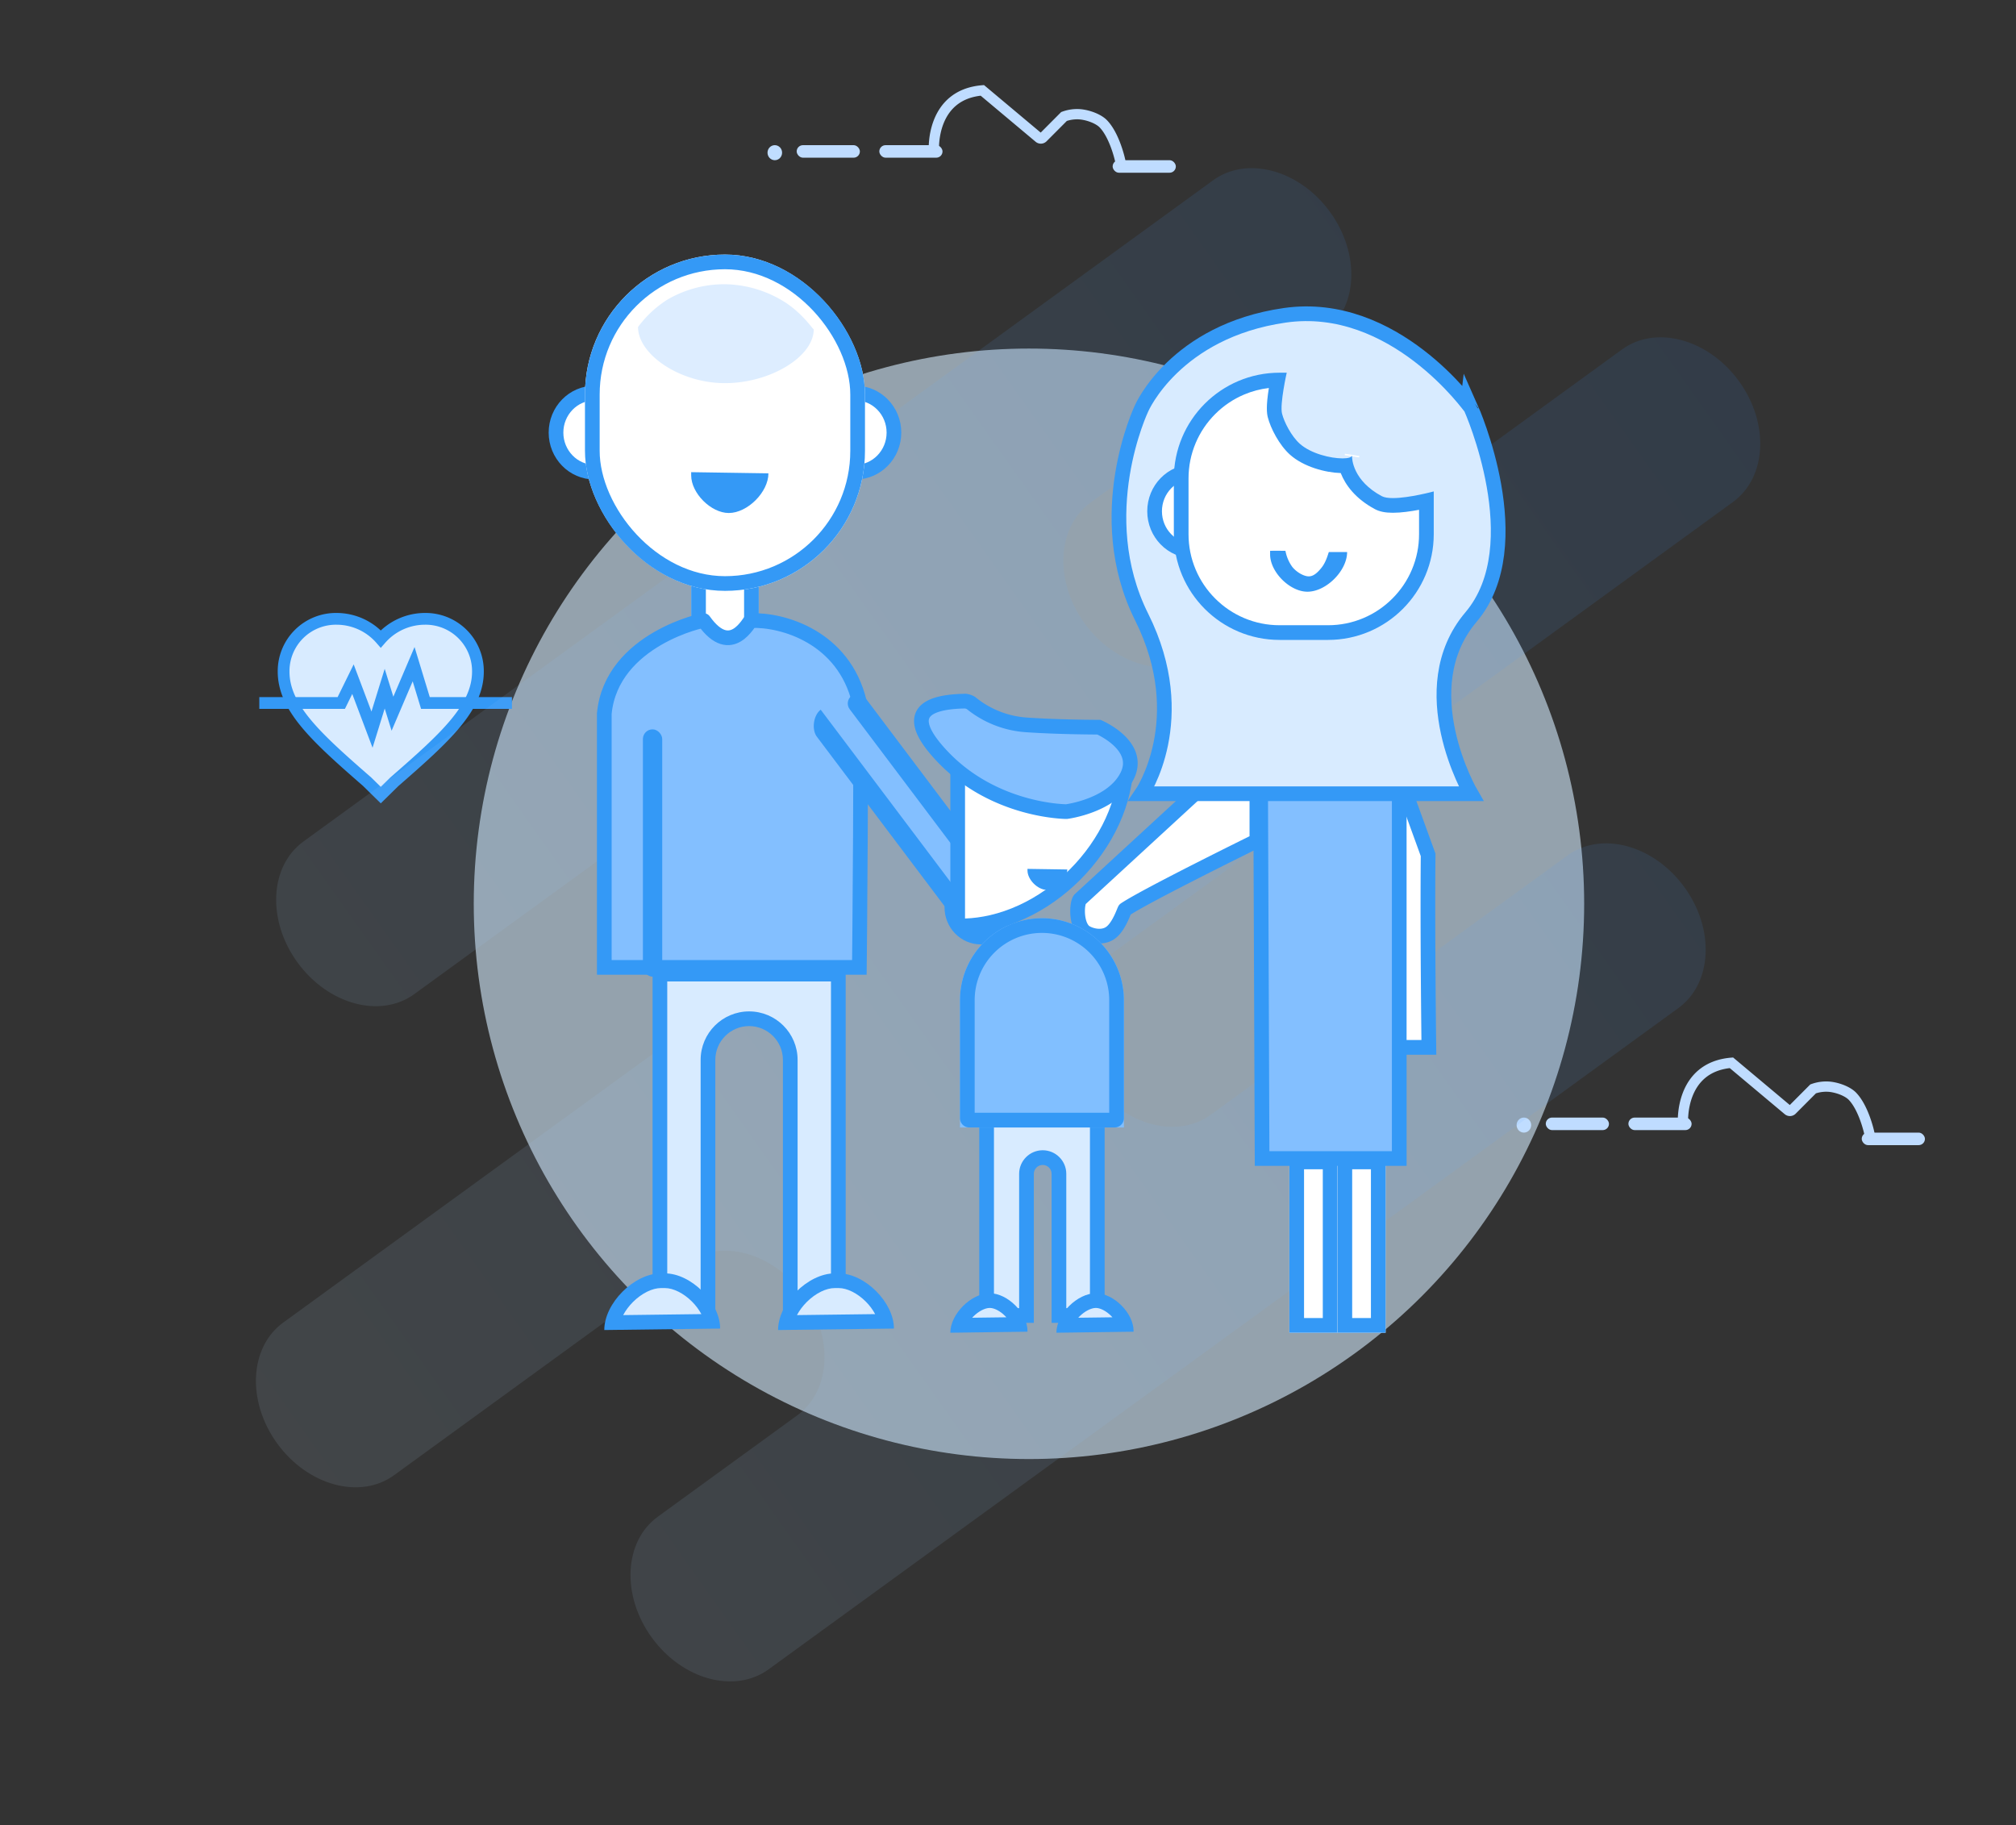 <svg xmlns="http://www.w3.org/2000/svg" xmlns:xlink="http://www.w3.org/1999/xlink" width="686.274" height="621.226" viewBox="0 0 686.274 621.226">
  <rect x="0" y="0" width="686.274" height="621.226" fill="#333333" stroke="none"/>
  <defs>
    <linearGradient id="linear-gradient" y1="0.5" x2="1" y2="0.5" gradientUnits="objectBoundingBox">
      <stop offset="0" stop-color="#c5e9ff"/>
      <stop offset="1" stop-color="#2d8fff"/>
    </linearGradient>
  </defs>
  <g id="DETAIL" transform="translate(-0.727 -0.352)">
    <circle id="Oval_10" data-name="Oval 10" cx="189" cy="189" r="189" transform="translate(162 119)" fill="#d6edff" opacity="0.6"/>
    <g id="BG_TO_MASK">
      <g id="CLOUD" transform="translate(262 31)">
        <ellipse id="Oval_9" data-name="Oval 9" cx="2.482" cy="2.559" rx="2.482" ry="2.559" transform="translate(0 18.765)" fill="#c0ddff"/>
        <rect id="Rectangle_21_Copy" data-name="Rectangle 21 Copy" width="21.512" height="4.265" rx="2.132" transform="translate(38.06 18.765)" fill="#bfdcff"/>
        <rect id="Rectangle_21_Copy_3" data-name="Rectangle 21 Copy 3" width="21.512" height="4.265" rx="2.132" transform="translate(9.929 18.765)" fill="#bfdcff"/>
        <rect id="Rectangle_21_Copy_2" data-name="Rectangle 21 Copy 2" width="21.512" height="4.265" rx="2.132" transform="translate(117.488 23.882)" fill="#bfdcff"/>
        <path id="Path_16" data-name="Path 16" d="M.079,20.543S-1.146,1.624,16.567.115L35.837,16.271a1,1,0,0,0,1.351-.06L44.374,9a13.087,13.087,0,0,1,5.6-.731c2.751.28,6.129,1.534,7.768,3.221,4.291,4.419,6.367,14.43,6.158,15.2" transform="translate(56.561)" fill="none" stroke="#bfdcff" stroke-miterlimit="10" stroke-width="3.5"/>
      </g>
      <g id="CLOUD_Copy" data-name="CLOUD Copy" transform="translate(517 362)">
        <ellipse id="Oval_9-2" data-name="Oval 9" cx="2.482" cy="2.559" rx="2.482" ry="2.559" transform="translate(0 18.765)" fill="#c0ddff"/>
        <rect id="Rectangle_21_Copy-2" data-name="Rectangle 21 Copy" width="21.512" height="4.265" rx="2.132" transform="translate(38.06 18.765)" fill="#bfdcff"/>
        <rect id="Rectangle_21_Copy_3-2" data-name="Rectangle 21 Copy 3" width="21.512" height="4.265" rx="2.132" transform="translate(9.929 18.765)" fill="#bfdcff"/>
        <rect id="Rectangle_21_Copy_2-2" data-name="Rectangle 21 Copy 2" width="21.512" height="4.265" rx="2.132" transform="translate(117.488 23.882)" fill="#bfdcff"/>
        <path id="Path_16-2" data-name="Path 16" d="M.079,20.543S-1.146,1.624,16.567.115L35.837,16.271a1,1,0,0,0,1.351-.06L44.374,9a13.087,13.087,0,0,1,5.6-.731c2.751.28,6.129,1.534,7.768,3.221,4.291,4.419,6.367,14.43,6.158,15.2" transform="translate(56.561)" fill="none" stroke="#bfdcff" stroke-miterlimit="10" stroke-width="3.5"/>
      </g>
      <g id="HEART" transform="translate(89 211)">
        <path id="Fill_1" data-name="Fill 1" d="M33.077,60l-4.635-4.553C11.242,40.446,0,30.332,0,17.928A17.816,17.816,0,0,1,18.184,0,19.993,19.993,0,0,1,33.077,6.848,19.993,19.993,0,0,1,47.97,0,17.816,17.816,0,0,1,66.154,17.928c0,12.4-11.242,22.518-28.442,37.519Z" transform="translate(8.269)" fill="#d8ebff" stroke="#3499f6" stroke-miterlimit="10" stroke-width="4"/>
        <path id="Path_17" data-name="Path 17" d="M0,13.214H27.9l3.98-8.108,6.483,17.18L42.684,8.342l2.645,8.521L52.527,0l4.019,13.214H86" transform="translate(0 15.429)" fill="none" stroke="#3499f6" stroke-miterlimit="10" stroke-width="4"/>
      </g>
      <path id="Mask" d="M589.212,128.406H412.246c-14.273,0-25.838-14.374-25.838-32.1s11.565-32.1,25.838-32.1h98.231c14.266,0,25.835-14.374,25.835-32.1S524.743,0,510.477,0h-382.8c-14.27,0-25.838,14.374-25.838,32.1S113.4,64.2,127.672,64.2H238.243c14.27,0,25.838,14.374,25.838,32.1s-11.568,32.1-25.838,32.1H25.838C11.568,128.406,0,142.78,0,160.51s11.568,32.1,25.838,32.1H148.825c14.27,0,25.834,14.374,25.834,32.1s-11.565,32.1-25.834,32.1H90.13c-14.27,0-25.838,14.369-25.838,32.1s11.568,32.1,25.838,32.1h382.8c14.27,0,25.838-14.374,25.838-32.1s-11.568-32.1-25.838-32.1h-150.1c-14.27,0-25.838-14.374-25.838-32.1s11.568-32.1,25.838-32.1H589.212c14.27,0,25.834-14.369,25.834-32.1S603.482,128.406,589.212,128.406Z" transform="matrix(0.809, -0.588, 0.588, 0.809, 0.727, 361.867)" opacity="0.1" fill="url(#linear-gradient)"/>
      <g id="FAMILY" transform="translate(190 87)">
        <g id="CHARACTER_01">
          <ellipse id="Oval_5" data-name="Oval 5" cx="13.147" cy="13.468" rx="13.147" ry="13.468" transform="translate(0 47.138)" fill="#fff" stroke="#3499f6" stroke-miterlimit="10" stroke-width="5"/>
          <ellipse id="Oval_5_Copy" data-name="Oval 5 Copy" cx="13.147" cy="13.468" rx="13.147" ry="13.468" transform="translate(88.744 47.138)" fill="#fff" stroke="#3499f6" stroke-miterlimit="10" stroke-width="5"/>
          <g id="Rectangle_14" data-name="Rectangle 14" transform="translate(46.015 104.376)" fill="#fff" stroke="#3499f6" stroke-miterlimit="10" stroke-width="5">
            <rect width="23.008" height="33.67" stroke="none"/>
            <rect x="2.5" y="2.5" width="18.008" height="28.67" fill="none"/>
          </g>
          <g id="Rectangle_12" data-name="Rectangle 12" transform="translate(9.86)" fill="#fff" stroke="#3499f6" stroke-miterlimit="10" stroke-width="5">
            <rect width="95.317" height="114.477" rx="47.659" stroke="none"/>
            <rect x="2.5" y="2.5" width="90.317" height="109.477" rx="45.159" fill="none"/>
          </g>
          <g id="BLUSA" transform="translate(16.434 124.578)">
            <path id="Path_6" data-name="Path 6" d="M0,118.068H86.838s.911-87.5,0-90.326C81.532,5.616,60.779-.384,49.93.019c-.475-.2-6.627,13.283-16.063,0C34.53-.373,2.45,6.2,0,31.679,0,31.72,0,118.068,0,118.068Z" fill="#83bfff" stroke="#3499f6" stroke-miterlimit="10" stroke-width="5"/>
            <rect id="Rectangle_11" data-name="Rectangle 11" width="6.574" height="84.174" rx="3.287" transform="translate(13.147 37.037)" fill="#3499f6"/>
            <path id="Rectangle_11_Copy_3" data-name="Rectangle 11 Copy 3" d="M0,0,9.871.211l3.276,83.964H0Z" transform="matrix(0.799, -0.602, 0.602, 0.799, 71.707, 30.892)" fill="#83bfff"/>
            <path id="Rectangle_11_Copy" data-name="Rectangle 11 Copy" d="M0,6.574C0,3.472,3.472,0,6.574,0h0V80.808h0a3.787,3.787,0,0,1-3.367,3.367h0A3.607,3.607,0,0,1,0,80.968Z" transform="matrix(0.799, -0.602, 0.602, 0.799, 68.42, 34.307)" fill="#3499f6"/>
            <rect id="Rectangle_11_Copy_2" data-name="Rectangle 11 Copy 2" width="6.574" height="84.174" rx="3.287" transform="matrix(0.799, -0.602, 0.602, 0.799, 81.567, 27.573)" fill="#3499f6"/>
            <ellipse id="Oval_6" data-name="Oval 6" cx="9.86" cy="10.101" rx="9.86" ry="10.101" transform="translate(118.325 87.541)" fill="#fff" stroke="#3499f6" stroke-miterlimit="10" stroke-width="5"/>
          </g>
          <path id="Rectangle_13" data-name="Rectangle 13" d="M26.294.4h0c0,6.378-7.121,13.5-13.5,13.5h0C6.751,13.9,0,7.151,0,1.108V0Z" transform="translate(46.015 74.073)" fill="#3499f6"/>
          <path id="Oval_4" data-name="Oval 4" d="M29.6,33.67c15.43,0,30.213-9.016,30.213-18.313-.292,0-3.423-4.889-9.083-8.773A39.222,39.222,0,0,0,29.6,0,38.481,38.481,0,0,0,10.168,5.141,37.032,37.032,0,0,0,0,14.566C0,23.864,14.171,33.67,29.6,33.67Z" transform="translate(27.918 10.101)" fill="#ddedff"/>
          <g id="Group" transform="translate(16.434 242.422)">
            <g id="Combined_Shape" data-name="Combined Shape" transform="translate(16.434)" fill="#d8ebff" stroke-miterlimit="10">
              <path d="M 63.236 118.712 L 46.872 118.711 L 46.872 31.705 C 46.872 23.983 40.59 17.701 32.868 17.701 C 25.146 17.701 18.864 23.983 18.864 31.705 L 18.864 118.711 L 2.5 118.711 L 2.5 2.5 L 63.236 2.5 L 63.236 118.712 Z" stroke="none"/>
              <path d="M 60.736 116.212 L 60.736 5 L 5 5 L 5 116.211 L 16.364 116.211 L 16.364 31.705 C 16.364 22.605 23.768 15.201 32.868 15.201 C 41.968 15.201 49.372 22.605 49.372 31.705 L 49.372 116.211 L 60.736 116.212 M 65.736 121.212 L 65.735 121.212 L 44.372 121.211 L 44.372 31.705 C 44.372 25.362 39.211 20.201 32.868 20.201 C 26.525 20.201 21.364 25.362 21.364 31.705 L 21.364 121.211 L 3.05175760217935e-08 121.211 L 3.05175760217935e-08 -3.156873845000518e-06 L 65.736 -3.156873845000518e-06 L 65.736 121.211 L 65.736 121.212 Z" stroke="none" fill="#3499f6"/>
            </g>
            <g id="FOOT1" transform="translate(0 104.375)" fill="#d8ebff" stroke-miterlimit="10">
              <path d="M 2.805 16.751 C 3.495 13.781 5.325 10.647 7.985 7.986 C 11.42 4.552 15.644 2.501 19.285 2.501 L 20.655 2.501 C 24.184 2.501 28.282 4.492 31.616 7.826 C 34.197 10.407 35.973 13.445 36.644 16.323 L 2.805 16.751 Z" stroke="none"/>
              <path d="M 6.43 14.205 L 33.042 13.868 C 32.258 12.387 31.17 10.915 29.848 9.594 C 27.015 6.761 23.492 5.001 20.655 5.001 L 19.285 5.001 C 17.861 5.001 16.247 5.423 14.616 6.221 C 12.912 7.055 11.23 8.277 9.753 9.754 C 8.395 11.112 7.253 12.642 6.43 14.205 M 1.291448370466242e-06 19.286 C 1.291448370466242e-06 10.152 10.151 0.001 19.285 0.001 L 20.655 0.001 C 29.55 0.001 39.442 9.892 39.442 18.788 L 1.291448370466242e-06 19.286 Z" stroke="none" fill="#3499f6"/>
            </g>
            <g id="FOOT2" transform="translate(59.162 104.375)" fill="#d8ebff" stroke-miterlimit="10">
              <path d="M 2.805 16.751 C 3.495 13.781 5.325 10.647 7.985 7.986 C 11.42 4.552 15.644 2.501 19.285 2.501 L 20.655 2.501 C 24.184 2.501 28.282 4.492 31.616 7.826 C 34.197 10.407 35.973 13.445 36.644 16.323 L 2.805 16.751 Z" stroke="none"/>
              <path d="M 6.43 14.205 L 33.042 13.868 C 32.258 12.387 31.17 10.915 29.848 9.594 C 27.015 6.761 23.492 5.001 20.655 5.001 L 19.285 5.001 C 17.861 5.001 16.247 5.423 14.616 6.221 C 12.912 7.055 11.23 8.277 9.753 9.754 C 8.395 11.112 7.253 12.642 6.43 14.205 M 1.291448370466242e-06 19.286 C 1.291448370466242e-06 10.152 10.151 0.001 19.285 0.001 L 20.655 0.001 C 29.55 0.001 39.442 9.892 39.442 18.788 L 1.291448370466242e-06 19.286 Z" stroke="none" fill="#3499f6"/>
            </g>
          </g>
        </g>
        <g id="CHARACTER_02" transform="translate(177.551 20)">
          <g id="Rectangle_16" data-name="Rectangle 16" transform="translate(72.091 286.359)" fill="#fff" stroke="#3499f6" stroke-miterlimit="10" stroke-width="5">
            <rect width="16.384" height="60.641" stroke="none"/>
            <rect x="2.5" y="2.5" width="11.384" height="55.641" fill="none"/>
          </g>
          <g id="Rectangle_16_Copy" data-name="Rectangle 16 Copy" transform="translate(88.475 286.359)" fill="#fff" stroke="#3499f6" stroke-miterlimit="10" stroke-width="5">
            <rect width="16.384" height="60.641" stroke="none"/>
            <rect x="2.5" y="2.5" width="11.384" height="55.641" fill="none"/>
          </g>
          <path id="Path_9" data-name="Path 9" d="M2.852-1.213a1,1,0,0,1,1.94-.313L17.748,34.145C17.492,60.929,18,99.668,18,99.668H0Z" transform="translate(101.582 150.199)" fill="#fff" stroke="#3499f6" stroke-miterlimit="10" stroke-width="5"/>
          <path id="Path_7" data-name="Path 7" d="M.548,139.475H47.236V0H36.028S29.639,6.422,26.28,6.439C22.892,6.456,18.07,3.928,15.815,0,15.788,0,0,.775,0,.775Z" transform="translate(62.26 148.233)" fill="#83bfff" stroke="#3499f6" stroke-miterlimit="10" stroke-width="5"/>
          <path id="Path_8" data-name="Path 8" d="M.867,51.2,59.361-2.648a1,1,0,0,1,1.677.736V31.32S23.514,49.762,16.13,54.7c-.25.167-2.02,6-5.053,8.028-3.215,2.153-7.727.479-8.916-.663C-.707,59.308-.256,52.228.867,51.2Z" transform="translate(0 148.233)" fill="#fff" stroke="#3499f6" stroke-miterlimit="10" stroke-width="5"/>
          <path id="Path_10" data-name="Path 10" d="M8.7,163.531H120.835s-20.792-35.649,0-60.154,0-71.075,0-71.075S94.722-4.7,57.391.685,8.7,32.3,8.7,32.3-8.7,68.555,8.7,103.377,8.7,163.531,8.7,163.531Z" transform="translate(13.107 0)" fill="#d8ebff" stroke="#3499f6" stroke-miterlimit="10" stroke-width="5"/>
          <ellipse id="Oval_5-2" data-name="Oval 5" cx="13.107" cy="13.476" rx="13.107" ry="13.476" transform="translate(26.215 53.903)" fill="#fff" stroke="#3499f6" stroke-miterlimit="10" stroke-width="5"/>
          <g id="Rectangle_15" data-name="Rectangle 15" transform="translate(32.768 20.214)" fill="#fff" stroke-miterlimit="10">
            <path d="M 52.475 88.461 L 36 88.461 C 31.476 88.461 27.089 87.576 22.961 85.83 C 18.972 84.142 15.389 81.727 12.312 78.649 C 9.235 75.572 6.819 71.989 5.132 68 C 3.385 63.872 2.5 59.485 2.5 54.961 L 2.5 36 C 2.5 31.476 3.385 27.089 5.132 22.961 C 6.819 18.972 9.235 15.389 12.312 12.312 C 15.389 9.235 18.972 6.819 22.961 5.132 C 26.895 3.468 31.064 2.585 35.362 2.506 C 35.199 3.358 35.023 4.334 34.857 5.357 C 33.886 11.336 34.134 13.466 34.405 14.547 C 35.254 17.931 37.925 23.11 41.205 26.043 C 45.822 30.172 53.434 31.671 57.423 31.671 C 57.843 31.671 58.24 31.655 58.613 31.625 C 58.857 32.535 59.226 33.574 59.783 34.695 C 61.702 38.564 65.01 41.775 69.615 44.237 C 70.803 44.872 72.429 45.181 74.586 45.181 C 78.25 45.181 82.925 44.286 85.975 43.598 L 85.975 54.961 C 85.975 59.485 85.089 63.872 83.343 68 C 81.656 71.989 79.24 75.572 76.163 78.649 C 73.085 81.727 69.503 84.142 65.514 85.83 C 61.385 87.576 56.998 88.461 52.475 88.461 Z M 63.049 28.833 L 58.233 28.078 L 58.171 28.064 C 58.171 27.902 58.192 27.74 58.232 27.583 L 63.148 28.354 C 63.147 28.381 63.133 28.573 63.049 28.833 Z" stroke="none"/>
            <path d="M 32.348 5.211 C 29.45 5.549 26.632 6.293 23.935 7.434 C 20.244 8.995 16.928 11.231 14.08 14.08 C 11.231 16.928 8.995 20.244 7.434 23.935 C 5.819 27.754 5 31.813 5 36 L 5 54.961 C 5 59.148 5.819 63.208 7.434 67.026 C 8.995 70.717 11.231 74.033 14.08 76.881 C 16.928 79.73 20.244 81.966 23.935 83.527 C 27.754 85.142 31.813 85.961 36 85.961 L 52.475 85.961 C 56.662 85.961 60.721 85.142 64.54 83.527 C 68.231 81.966 71.546 79.73 74.395 76.881 C 77.244 74.033 79.48 70.717 81.041 67.026 C 82.656 63.208 83.475 59.148 83.475 54.961 L 83.475 46.669 C 80.662 47.203 77.365 47.681 74.586 47.681 C 71.971 47.681 70.017 47.287 68.436 46.442 C 61.823 42.906 58.395 38.214 56.81 34.162 C 51.588 34.017 44.167 32.046 39.538 27.907 C 35.888 24.642 32.919 18.9 31.98 15.155 C 31.632 13.768 31.363 11.385 32.348 5.211 M 36 -1.52587890625e-05 L 38.427 -1.52587890625e-05 C 38.427 -1.52587890625e-05 36.02 10.708 36.83 13.939 C 37.56 16.851 40.019 21.629 42.871 24.179 C 46.669 27.575 53.416 29.171 57.423 29.171 C 59.236 29.171 60.488 28.844 60.652 28.21 C 60.586 29.353 60.991 36.79 70.794 42.033 C 71.666 42.499 73.015 42.681 74.586 42.681 C 80.137 42.681 88.475 40.414 88.475 40.414 L 88.475 54.961 C 88.475 74.843 72.357 90.961 52.475 90.961 L 36 90.961 C 16.118 90.961 7.62939453125e-06 74.843 7.62939453125e-06 54.961 L 7.62939453125e-06 36 C 7.62939453125e-06 16.118 16.118 -1.52587890625e-05 36 -1.52587890625e-05 Z M 60.671 28.064 C 60.671 28.114 60.665 28.163 60.652 28.21 C 60.657 28.127 60.665 28.077 60.671 28.064 Z" stroke="none" fill="#3499f6"/>
          </g>
          <path id="Rectangle_13-2" data-name="Rectangle 13" d="M26.215.435h0c0,6.382-7.126,13.508-13.508,13.508h0C6.7,13.943,0,7.238,0,1.236V.033s.981-.065,5.222,0a13.606,13.606,0,0,0,2.3,5.427C8.9,7.214,11.374,8.689,13.107,8.72c1.671.03,3.089-1.31,4.414-2.969C19.149,3.714,19.819.74,20.009.435,21.328.431,26.215.435,26.215.435Z" transform="translate(65.537 80.822)" fill="#3499f6"/>
        </g>
        <g id="CHARACTER_03" transform="translate(124.386 152)">
          <g id="Group-2" data-name="Group" transform="translate(9.849 137.734)">
            <g id="Combined_Shape-2" data-name="Combined Shape" transform="translate(9.849)" fill="#d8ebff" stroke-miterlimit="10">
              <path d="M 40.178 71.407 L 27.122 71.406 L 27.122 23.181 C 27.122 20.135 24.643 17.656 21.596 17.656 C 18.55 17.656 16.072 20.135 16.072 23.181 L 16.072 71.406 L 2.5 71.406 L 2.5 2.5 L 40.178 2.5 L 40.178 71.407 Z" stroke="none"/>
              <path d="M 37.678 68.907 L 37.678 5 L 5 5 L 5 68.906 L 13.572 68.906 L 13.572 23.181 C 13.572 18.756 17.171 15.156 21.596 15.156 C 26.022 15.156 29.622 18.756 29.622 23.181 L 29.622 68.906 L 37.678 68.907 M 42.678 73.907 L 42.677 73.907 L 24.622 73.906 L 24.622 23.181 C 24.622 21.513 23.265 20.156 21.596 20.156 C 19.928 20.156 18.572 21.513 18.572 23.181 L 18.572 73.906 L 7.019042982392421e-07 73.906 L 7.019042982392421e-07 1.488063662691275e-05 L 42.678 1.488063662691275e-05 L 42.678 73.906 L 42.678 73.907 Z" stroke="none" fill="#3499f6"/>
            </g>
            <g id="FOOT1-2" data-name="FOOT1" transform="translate(0 63.827)" fill="#d8ebff" stroke-miterlimit="10">
              <path d="M 2.969 10.899 C 3.545 9.261 4.631 7.581 6.106 6.106 C 8.363 3.849 11.104 2.501 13.438 2.501 C 15.634 2.501 18.22 3.775 20.355 5.909 C 21.807 7.362 22.861 9.023 23.387 10.629 L 2.969 10.899 Z" stroke="none"/>
              <path d="M 7.432 8.34 L 19.066 8.186 C 18.912 8.013 18.753 7.843 18.587 7.677 C 16.961 6.051 14.94 5.001 13.438 5.001 C 11.803 5.001 9.619 6.129 7.873 7.874 C 7.721 8.026 7.574 8.182 7.432 8.34 M -1.328688426838198e-06 13.438 C -1.328688426838198e-06 7.089 7.089 0.001 13.438 0.001 C 19.496 0.001 26.263 6.768 26.263 12.827 L 26.263 13.091 L -1.328688426838198e-06 13.438 Z" stroke="none" fill="#3499f6"/>
            </g>
            <g id="FOOT2-2" data-name="FOOT2" transform="translate(36.112 63.827)" fill="#d8ebff" stroke-miterlimit="10">
              <path d="M 2.969 10.899 C 3.545 9.261 4.631 7.581 6.106 6.106 C 8.363 3.849 11.104 2.501 13.438 2.501 C 15.634 2.501 18.22 3.775 20.355 5.909 C 21.807 7.362 22.861 9.023 23.387 10.629 L 2.969 10.899 Z" stroke="none"/>
              <path d="M 7.432 8.34 L 19.066 8.186 C 18.912 8.013 18.753 7.843 18.587 7.677 C 16.961 6.051 14.94 5.001 13.438 5.001 C 11.803 5.001 9.619 6.129 7.873 7.874 C 7.721 8.026 7.574 8.182 7.432 8.34 M -1.328688426838198e-06 13.438 C -1.328688426838198e-06 7.089 7.089 0.001 13.438 0.001 C 19.496 0.001 26.263 6.768 26.263 12.827 L 26.263 13.091 L -1.328688426838198e-06 13.438 Z" stroke="none" fill="#3499f6"/>
            </g>
          </g>
          <g id="Rectangle_17" data-name="Rectangle 17" transform="translate(13.132 73.906)" fill="#81bfff" stroke="#3499f6" stroke-miterlimit="10" stroke-width="5">
            <path d="M27.9,0h0a27.9,27.9,0,0,1,27.9,27.9V71.222a0,0,0,0,1,0,0H0a0,0,0,0,1,0,0V27.9A27.9,27.9,0,0,1,27.9,0Z" stroke="none"/>
            <path d="M27.9,2.5h0a25.4,25.4,0,0,1,25.4,25.4V68.071a.651.651,0,0,1-.651.651H3.151a.651.651,0,0,1-.651-.651V27.9A25.4,25.4,0,0,1,27.9,2.5Z" fill="none"/>
          </g>
          <g id="Rectangle_18" data-name="Rectangle 18" transform="translate(9.849 20.156)" fill="#fff" stroke-miterlimit="10">
            <path d="M 3.509 56.381 C 3.42 56.365 3.165 56.252 2.897 55.984 C 2.629 55.716 2.516 55.461 2.5 55.372 L 2.5 3.249 C 4.573 3.781 7.508 4.501 10.843 5.228 C 19.498 7.115 26.343 8.071 31.188 8.071 C 36.032 8.071 42.877 7.115 51.533 5.228 C 54.803 4.515 57.689 3.808 59.755 3.28 C 59.577 5.704 59.205 8.148 58.641 10.582 C 57.845 14.02 56.661 17.464 55.123 20.819 C 53.616 24.106 51.762 27.323 49.613 30.381 C 47.486 33.405 45.067 36.281 42.421 38.926 C 39.775 41.572 36.9 43.992 33.875 46.118 C 30.817 48.268 27.6 50.121 24.313 51.628 C 20.958 53.167 17.514 54.35 14.077 55.146 C 10.544 55.964 6.989 56.38 3.509 56.381 Z" stroke="none"/>
            <path d="M 5 6.451 L 5 53.854 C 7.812 53.753 10.669 53.369 13.512 52.711 C 16.786 51.953 20.069 50.824 23.271 49.356 C 26.42 47.912 29.504 46.135 32.437 44.073 C 35.345 42.029 38.109 39.703 40.653 37.159 C 43.197 34.614 45.524 31.85 47.567 28.943 C 49.629 26.01 51.407 22.926 52.85 19.777 C 54.318 16.575 55.447 13.291 56.205 10.018 C 56.471 8.871 56.692 7.721 56.868 6.573 C 49.808 8.268 38.81 10.571 31.188 10.571 C 23.38 10.571 12.03 8.154 5 6.451 M 3.814697265625e-06 0 C 3.814697265625e-06 0 19.937 5.571 31.188 5.571 C 42.438 5.571 62.376 0 62.376 0 C 62.376 30.01 33.504 58.881 3.495 58.881 C 1.847 58.881 3.814697265625e-06 57.034 3.814697265625e-06 55.386 L 3.814697265625e-06 0 Z" stroke="none" fill="#3499f6"/>
          </g>
          <path id="Rectangle_13-3" data-name="Rectangle 13" d="M13.542.207h0c0,3.276-3.669,6.945-6.945,6.945h0C3.485,7.152,0,3.667,0,.555V0Z" transform="translate(36.112 57.109)" fill="#3499f6"/>
          <path id="Path_11" data-name="Path 11" d="M16.843.618A33.356,33.356,0,0,0,35.919,8.1c11.192.771,24.5.771,24.5.771s14.7,6.251,9.648,16.517S49.39,37.61,49.39,37.61,24.923,37.61,7.113,18.8Q-10.343.366,15.042,0A5.37,5.37,0,0,1,16.843.618Z" transform="translate(0 0.007)" fill="#83bfff" stroke="#3499f6" stroke-miterlimit="10" stroke-width="5"/>
        </g>
      </g>
    </g>
  </g>
</svg>
